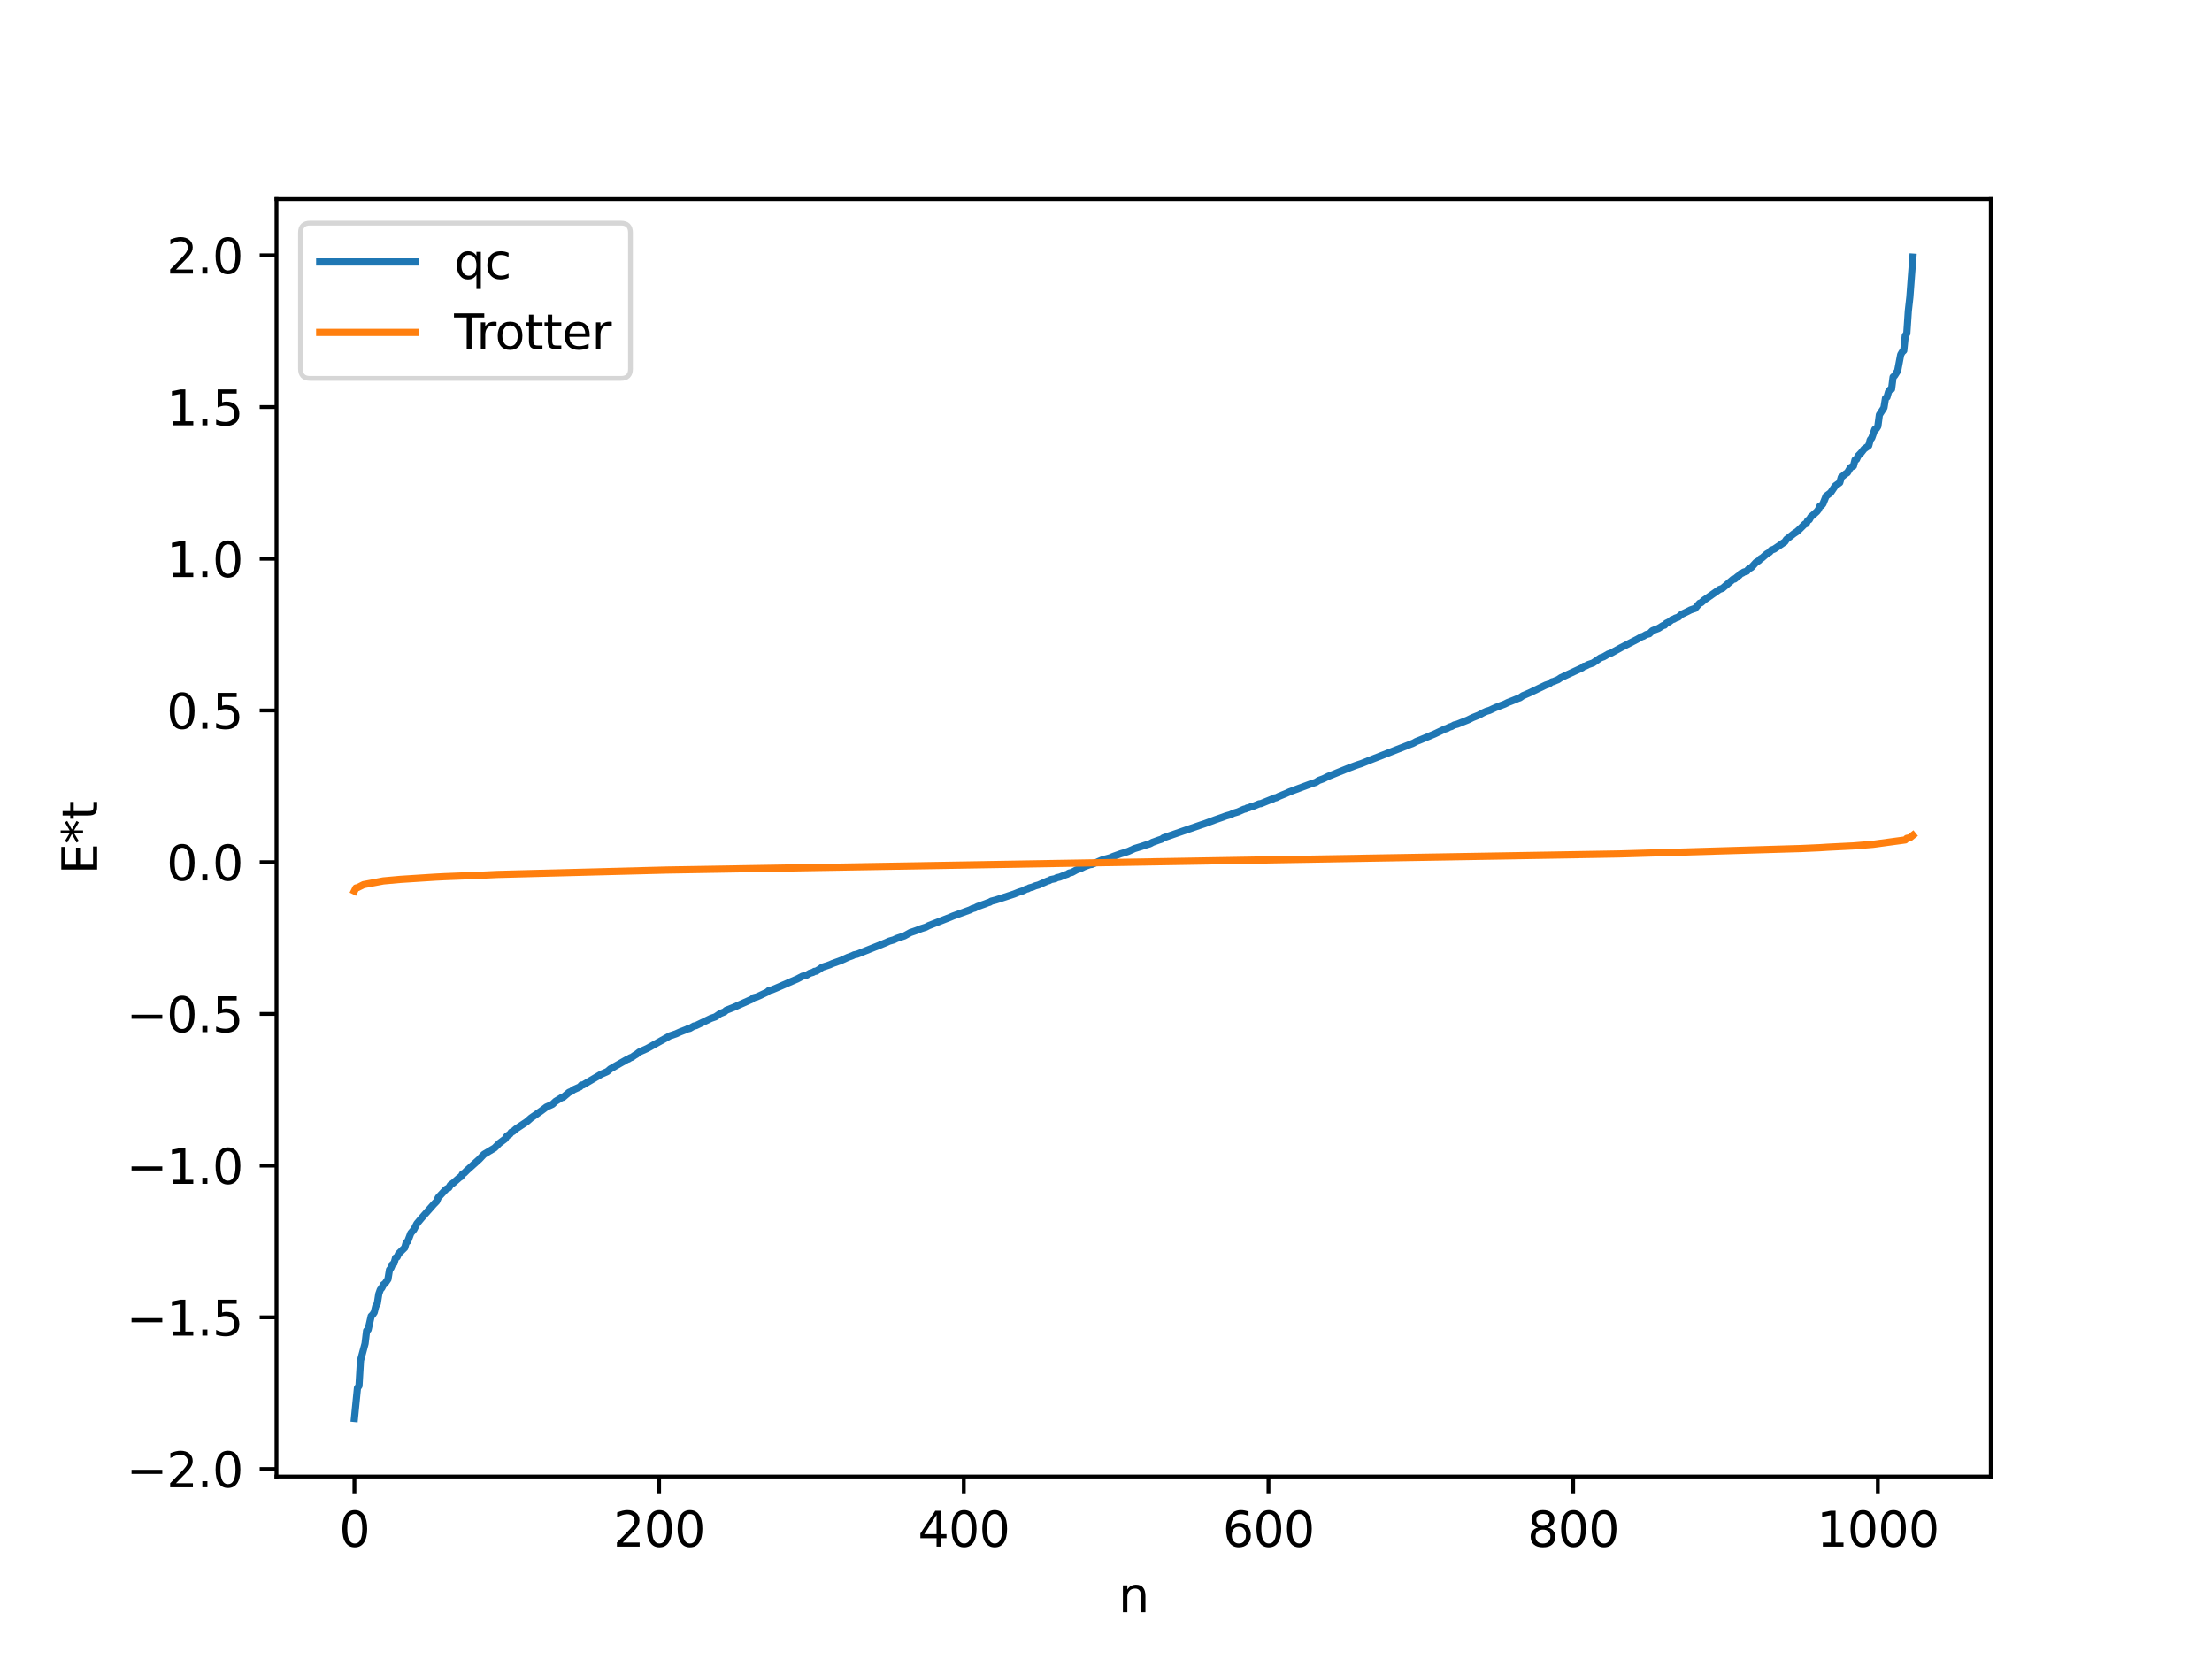 <?xml version="1.0" encoding="utf-8" standalone="no"?>
<!DOCTYPE svg PUBLIC "-//W3C//DTD SVG 1.1//EN"
  "http://www.w3.org/Graphics/SVG/1.1/DTD/svg11.dtd">
<svg xmlns:xlink="http://www.w3.org/1999/xlink" width="460.8pt" height="345.6pt" viewBox="0 0 460.8 345.6" xmlns="http://www.w3.org/2000/svg" version="1.1">
 <defs>
  <style type="text/css">*{stroke-linejoin: round; stroke-linecap: butt}</style>
 </defs>
 <g id="figure_1">
  <g id="patch_1">
   <path d="M 0 345.6 
L 460.8 345.6 
L 460.8 0 
L 0 0 
z
" style="fill: #ffffff"/>
  </g>
  <g id="axes_1">
   <g id="patch_2">
    <path d="M 57.6 307.584 
L 414.72 307.584 
L 414.72 41.472 
L 57.6 41.472 
z
" style="fill: #ffffff"/>
   </g>
   <g id="matplotlib.axis_1">
    <g id="xtick_1">
     <g id="line2d_1">
      <defs>
       <path id="m3e2f7bc6d7" d="M 0 0 
L 0 3.5 
" style="stroke: #000000; stroke-width: 0.8"/>
      </defs>
      <g>
       <use xlink:href="#m3e2f7bc6d7" x="73.833" y="307.584" style="stroke: #000000; stroke-width: 0.8"/>
      </g>
     </g>
     <g id="text_1">
      <!-- 0 -->
      <g transform="translate(70.651 322.182) scale(0.1 -0.1)">
       <defs>
        <path id="DejaVuSans-30" d="M 2034 4250 
Q 1547 4250 1301 3770 
Q 1056 3291 1056 2328 
Q 1056 1369 1301 889 
Q 1547 409 2034 409 
Q 2525 409 2770 889 
Q 3016 1369 3016 2328 
Q 3016 3291 2770 3770 
Q 2525 4250 2034 4250 
z
M 2034 4750 
Q 2819 4750 3233 4129 
Q 3647 3509 3647 2328 
Q 3647 1150 3233 529 
Q 2819 -91 2034 -91 
Q 1250 -91 836 529 
Q 422 1150 422 2328 
Q 422 3509 836 4129 
Q 1250 4750 2034 4750 
z
" transform="scale(0.016)"/>
       </defs>
       <use xlink:href="#DejaVuSans-30"/>
      </g>
     </g>
    </g>
    <g id="xtick_2">
     <g id="line2d_2">
      <g>
       <use xlink:href="#m3e2f7bc6d7" x="137.304" y="307.584" style="stroke: #000000; stroke-width: 0.8"/>
      </g>
     </g>
     <g id="text_2">
      <!-- 200 -->
      <g transform="translate(127.76 322.182) scale(0.1 -0.1)">
       <defs>
        <path id="DejaVuSans-32" d="M 1228 531 
L 3431 531 
L 3431 0 
L 469 0 
L 469 531 
Q 828 903 1448 1529 
Q 2069 2156 2228 2338 
Q 2531 2678 2651 2914 
Q 2772 3150 2772 3378 
Q 2772 3750 2511 3984 
Q 2250 4219 1831 4219 
Q 1534 4219 1204 4116 
Q 875 4013 500 3803 
L 500 4441 
Q 881 4594 1212 4672 
Q 1544 4750 1819 4750 
Q 2544 4750 2975 4387 
Q 3406 4025 3406 3419 
Q 3406 3131 3298 2873 
Q 3191 2616 2906 2266 
Q 2828 2175 2409 1742 
Q 1991 1309 1228 531 
z
" transform="scale(0.016)"/>
       </defs>
       <use xlink:href="#DejaVuSans-32"/>
       <use xlink:href="#DejaVuSans-30" x="63.623"/>
       <use xlink:href="#DejaVuSans-30" x="127.246"/>
      </g>
     </g>
    </g>
    <g id="xtick_3">
     <g id="line2d_3">
      <g>
       <use xlink:href="#m3e2f7bc6d7" x="200.775" y="307.584" style="stroke: #000000; stroke-width: 0.8"/>
      </g>
     </g>
     <g id="text_3">
      <!-- 400 -->
      <g transform="translate(191.231 322.182) scale(0.1 -0.1)">
       <defs>
        <path id="DejaVuSans-34" d="M 2419 4116 
L 825 1625 
L 2419 1625 
L 2419 4116 
z
M 2253 4666 
L 3047 4666 
L 3047 1625 
L 3713 1625 
L 3713 1100 
L 3047 1100 
L 3047 0 
L 2419 0 
L 2419 1100 
L 313 1100 
L 313 1709 
L 2253 4666 
z
" transform="scale(0.016)"/>
       </defs>
       <use xlink:href="#DejaVuSans-34"/>
       <use xlink:href="#DejaVuSans-30" x="63.623"/>
       <use xlink:href="#DejaVuSans-30" x="127.246"/>
      </g>
     </g>
    </g>
    <g id="xtick_4">
     <g id="line2d_4">
      <g>
       <use xlink:href="#m3e2f7bc6d7" x="264.246" y="307.584" style="stroke: #000000; stroke-width: 0.8"/>
      </g>
     </g>
     <g id="text_4">
      <!-- 600 -->
      <g transform="translate(254.702 322.182) scale(0.1 -0.1)">
       <defs>
        <path id="DejaVuSans-36" d="M 2113 2584 
Q 1688 2584 1439 2293 
Q 1191 2003 1191 1497 
Q 1191 994 1439 701 
Q 1688 409 2113 409 
Q 2538 409 2786 701 
Q 3034 994 3034 1497 
Q 3034 2003 2786 2293 
Q 2538 2584 2113 2584 
z
M 3366 4563 
L 3366 3988 
Q 3128 4100 2886 4159 
Q 2644 4219 2406 4219 
Q 1781 4219 1451 3797 
Q 1122 3375 1075 2522 
Q 1259 2794 1537 2939 
Q 1816 3084 2150 3084 
Q 2853 3084 3261 2657 
Q 3669 2231 3669 1497 
Q 3669 778 3244 343 
Q 2819 -91 2113 -91 
Q 1303 -91 875 529 
Q 447 1150 447 2328 
Q 447 3434 972 4092 
Q 1497 4750 2381 4750 
Q 2619 4750 2861 4703 
Q 3103 4656 3366 4563 
z
" transform="scale(0.016)"/>
       </defs>
       <use xlink:href="#DejaVuSans-36"/>
       <use xlink:href="#DejaVuSans-30" x="63.623"/>
       <use xlink:href="#DejaVuSans-30" x="127.246"/>
      </g>
     </g>
    </g>
    <g id="xtick_5">
     <g id="line2d_5">
      <g>
       <use xlink:href="#m3e2f7bc6d7" x="327.717" y="307.584" style="stroke: #000000; stroke-width: 0.8"/>
      </g>
     </g>
     <g id="text_5">
      <!-- 800 -->
      <g transform="translate(318.173 322.182) scale(0.1 -0.1)">
       <defs>
        <path id="DejaVuSans-38" d="M 2034 2216 
Q 1584 2216 1326 1975 
Q 1069 1734 1069 1313 
Q 1069 891 1326 650 
Q 1584 409 2034 409 
Q 2484 409 2743 651 
Q 3003 894 3003 1313 
Q 3003 1734 2745 1975 
Q 2488 2216 2034 2216 
z
M 1403 2484 
Q 997 2584 770 2862 
Q 544 3141 544 3541 
Q 544 4100 942 4425 
Q 1341 4750 2034 4750 
Q 2731 4750 3128 4425 
Q 3525 4100 3525 3541 
Q 3525 3141 3298 2862 
Q 3072 2584 2669 2484 
Q 3125 2378 3379 2068 
Q 3634 1759 3634 1313 
Q 3634 634 3220 271 
Q 2806 -91 2034 -91 
Q 1263 -91 848 271 
Q 434 634 434 1313 
Q 434 1759 690 2068 
Q 947 2378 1403 2484 
z
M 1172 3481 
Q 1172 3119 1398 2916 
Q 1625 2713 2034 2713 
Q 2441 2713 2670 2916 
Q 2900 3119 2900 3481 
Q 2900 3844 2670 4047 
Q 2441 4250 2034 4250 
Q 1625 4250 1398 4047 
Q 1172 3844 1172 3481 
z
" transform="scale(0.016)"/>
       </defs>
       <use xlink:href="#DejaVuSans-38"/>
       <use xlink:href="#DejaVuSans-30" x="63.623"/>
       <use xlink:href="#DejaVuSans-30" x="127.246"/>
      </g>
     </g>
    </g>
    <g id="xtick_6">
     <g id="line2d_6">
      <g>
       <use xlink:href="#m3e2f7bc6d7" x="391.188" y="307.584" style="stroke: #000000; stroke-width: 0.8"/>
      </g>
     </g>
     <g id="text_6">
      <!-- 1000 -->
      <g transform="translate(378.463 322.182) scale(0.1 -0.1)">
       <defs>
        <path id="DejaVuSans-31" d="M 794 531 
L 1825 531 
L 1825 4091 
L 703 3866 
L 703 4441 
L 1819 4666 
L 2450 4666 
L 2450 531 
L 3481 531 
L 3481 0 
L 794 0 
L 794 531 
z
" transform="scale(0.016)"/>
       </defs>
       <use xlink:href="#DejaVuSans-31"/>
       <use xlink:href="#DejaVuSans-30" x="63.623"/>
       <use xlink:href="#DejaVuSans-30" x="127.246"/>
       <use xlink:href="#DejaVuSans-30" x="190.869"/>
      </g>
     </g>
    </g>
    <g id="text_7">
     <!-- n -->
     <g transform="translate(232.991 335.861) scale(0.1 -0.1)">
      <defs>
       <path id="DejaVuSans-6e" d="M 3513 2113 
L 3513 0 
L 2938 0 
L 2938 2094 
Q 2938 2591 2744 2837 
Q 2550 3084 2163 3084 
Q 1697 3084 1428 2787 
Q 1159 2491 1159 1978 
L 1159 0 
L 581 0 
L 581 3500 
L 1159 3500 
L 1159 2956 
Q 1366 3272 1645 3428 
Q 1925 3584 2291 3584 
Q 2894 3584 3203 3211 
Q 3513 2838 3513 2113 
z
" transform="scale(0.016)"/>
      </defs>
      <use xlink:href="#DejaVuSans-6e"/>
     </g>
    </g>
   </g>
   <g id="matplotlib.axis_2">
    <g id="ytick_1">
     <g id="line2d_7">
      <defs>
       <path id="m5089ac710d" d="M 0 0 
L -3.5 0 
" style="stroke: #000000; stroke-width: 0.8"/>
      </defs>
      <g>
       <use xlink:href="#m5089ac710d" x="57.6" y="306.027" style="stroke: #000000; stroke-width: 0.8"/>
      </g>
     </g>
     <g id="text_8">
      <!-- −2.0 -->
      <g transform="translate(26.317 309.826) scale(0.1 -0.1)">
       <defs>
        <path id="DejaVuSans-2212" d="M 678 2272 
L 4684 2272 
L 4684 1741 
L 678 1741 
L 678 2272 
z
" transform="scale(0.016)"/>
        <path id="DejaVuSans-2e" d="M 684 794 
L 1344 794 
L 1344 0 
L 684 0 
L 684 794 
z
" transform="scale(0.016)"/>
       </defs>
       <use xlink:href="#DejaVuSans-2212"/>
       <use xlink:href="#DejaVuSans-32" x="83.789"/>
       <use xlink:href="#DejaVuSans-2e" x="147.412"/>
       <use xlink:href="#DejaVuSans-30" x="179.199"/>
      </g>
     </g>
    </g>
    <g id="ytick_2">
     <g id="line2d_8">
      <g>
       <use xlink:href="#m5089ac710d" x="57.6" y="274.422" style="stroke: #000000; stroke-width: 0.8"/>
      </g>
     </g>
     <g id="text_9">
      <!-- −1.5 -->
      <g transform="translate(26.317 278.222) scale(0.1 -0.1)">
       <defs>
        <path id="DejaVuSans-35" d="M 691 4666 
L 3169 4666 
L 3169 4134 
L 1269 4134 
L 1269 2991 
Q 1406 3038 1543 3061 
Q 1681 3084 1819 3084 
Q 2600 3084 3056 2656 
Q 3513 2228 3513 1497 
Q 3513 744 3044 326 
Q 2575 -91 1722 -91 
Q 1428 -91 1123 -41 
Q 819 9 494 109 
L 494 744 
Q 775 591 1075 516 
Q 1375 441 1709 441 
Q 2250 441 2565 725 
Q 2881 1009 2881 1497 
Q 2881 1984 2565 2268 
Q 2250 2553 1709 2553 
Q 1456 2553 1204 2497 
Q 953 2441 691 2322 
L 691 4666 
z
" transform="scale(0.016)"/>
       </defs>
       <use xlink:href="#DejaVuSans-2212"/>
       <use xlink:href="#DejaVuSans-31" x="83.789"/>
       <use xlink:href="#DejaVuSans-2e" x="147.412"/>
       <use xlink:href="#DejaVuSans-35" x="179.199"/>
      </g>
     </g>
    </g>
    <g id="ytick_3">
     <g id="line2d_9">
      <g>
       <use xlink:href="#m5089ac710d" x="57.6" y="242.818" style="stroke: #000000; stroke-width: 0.8"/>
      </g>
     </g>
     <g id="text_10">
      <!-- −1.0 -->
      <g transform="translate(26.317 246.617) scale(0.1 -0.1)">
       <use xlink:href="#DejaVuSans-2212"/>
       <use xlink:href="#DejaVuSans-31" x="83.789"/>
       <use xlink:href="#DejaVuSans-2e" x="147.412"/>
       <use xlink:href="#DejaVuSans-30" x="179.199"/>
      </g>
     </g>
    </g>
    <g id="ytick_4">
     <g id="line2d_10">
      <g>
       <use xlink:href="#m5089ac710d" x="57.6" y="211.214" style="stroke: #000000; stroke-width: 0.8"/>
      </g>
     </g>
     <g id="text_11">
      <!-- −0.5 -->
      <g transform="translate(26.317 215.013) scale(0.1 -0.1)">
       <use xlink:href="#DejaVuSans-2212"/>
       <use xlink:href="#DejaVuSans-30" x="83.789"/>
       <use xlink:href="#DejaVuSans-2e" x="147.412"/>
       <use xlink:href="#DejaVuSans-35" x="179.199"/>
      </g>
     </g>
    </g>
    <g id="ytick_5">
     <g id="line2d_11">
      <g>
       <use xlink:href="#m5089ac710d" x="57.6" y="179.61" style="stroke: #000000; stroke-width: 0.8"/>
      </g>
     </g>
     <g id="text_12">
      <!-- 0.0 -->
      <g transform="translate(34.697 183.409) scale(0.1 -0.1)">
       <use xlink:href="#DejaVuSans-30"/>
       <use xlink:href="#DejaVuSans-2e" x="63.623"/>
       <use xlink:href="#DejaVuSans-30" x="95.41"/>
      </g>
     </g>
    </g>
    <g id="ytick_6">
     <g id="line2d_12">
      <g>
       <use xlink:href="#m5089ac710d" x="57.6" y="148.005" style="stroke: #000000; stroke-width: 0.8"/>
      </g>
     </g>
     <g id="text_13">
      <!-- 0.5 -->
      <g transform="translate(34.697 151.805) scale(0.1 -0.1)">
       <use xlink:href="#DejaVuSans-30"/>
       <use xlink:href="#DejaVuSans-2e" x="63.623"/>
       <use xlink:href="#DejaVuSans-35" x="95.41"/>
      </g>
     </g>
    </g>
    <g id="ytick_7">
     <g id="line2d_13">
      <g>
       <use xlink:href="#m5089ac710d" x="57.6" y="116.401" style="stroke: #000000; stroke-width: 0.8"/>
      </g>
     </g>
     <g id="text_14">
      <!-- 1.0 -->
      <g transform="translate(34.697 120.2) scale(0.1 -0.1)">
       <use xlink:href="#DejaVuSans-31"/>
       <use xlink:href="#DejaVuSans-2e" x="63.623"/>
       <use xlink:href="#DejaVuSans-30" x="95.41"/>
      </g>
     </g>
    </g>
    <g id="ytick_8">
     <g id="line2d_14">
      <g>
       <use xlink:href="#m5089ac710d" x="57.6" y="84.797" style="stroke: #000000; stroke-width: 0.8"/>
      </g>
     </g>
     <g id="text_15">
      <!-- 1.5 -->
      <g transform="translate(34.697 88.596) scale(0.1 -0.1)">
       <use xlink:href="#DejaVuSans-31"/>
       <use xlink:href="#DejaVuSans-2e" x="63.623"/>
       <use xlink:href="#DejaVuSans-35" x="95.41"/>
      </g>
     </g>
    </g>
    <g id="ytick_9">
     <g id="line2d_15">
      <g>
       <use xlink:href="#m5089ac710d" x="57.6" y="53.193" style="stroke: #000000; stroke-width: 0.8"/>
      </g>
     </g>
     <g id="text_16">
      <!-- 2.0 -->
      <g transform="translate(34.697 56.992) scale(0.1 -0.1)">
       <use xlink:href="#DejaVuSans-32"/>
       <use xlink:href="#DejaVuSans-2e" x="63.623"/>
       <use xlink:href="#DejaVuSans-30" x="95.41"/>
      </g>
     </g>
    </g>
    <g id="text_17">
     <!-- E*t -->
     <g transform="translate(20.238 182.148) rotate(-90) scale(0.1 -0.1)">
      <defs>
       <path id="DejaVuSans-45" d="M 628 4666 
L 3578 4666 
L 3578 4134 
L 1259 4134 
L 1259 2753 
L 3481 2753 
L 3481 2222 
L 1259 2222 
L 1259 531 
L 3634 531 
L 3634 0 
L 628 0 
L 628 4666 
z
" transform="scale(0.016)"/>
       <path id="DejaVuSans-2a" d="M 3009 3897 
L 1888 3291 
L 3009 2681 
L 2828 2375 
L 1778 3009 
L 1778 1831 
L 1422 1831 
L 1422 3009 
L 372 2375 
L 191 2681 
L 1313 3291 
L 191 3897 
L 372 4206 
L 1422 3572 
L 1422 4750 
L 1778 4750 
L 1778 3572 
L 2828 4206 
L 3009 3897 
z
" transform="scale(0.016)"/>
       <path id="DejaVuSans-74" d="M 1172 4494 
L 1172 3500 
L 2356 3500 
L 2356 3053 
L 1172 3053 
L 1172 1153 
Q 1172 725 1289 603 
Q 1406 481 1766 481 
L 2356 481 
L 2356 0 
L 1766 0 
Q 1100 0 847 248 
Q 594 497 594 1153 
L 594 3053 
L 172 3053 
L 172 3500 
L 594 3500 
L 594 4494 
L 1172 4494 
z
" transform="scale(0.016)"/>
      </defs>
      <use xlink:href="#DejaVuSans-45"/>
      <use xlink:href="#DejaVuSans-2a" x="63.184"/>
      <use xlink:href="#DejaVuSans-74" x="113.184"/>
     </g>
    </g>
   </g>
   <g id="line2d_16">
    <path d="M 73.833 295.488 
L 74.467 289.147 
L 74.785 288.697 
L 75.102 283.415 
L 76.054 279.871 
L 76.372 277.207 
L 76.689 276.985 
L 77.324 274.173 
L 77.641 273.863 
L 77.958 273.391 
L 78.276 272.114 
L 78.593 271.583 
L 78.91 269.559 
L 79.228 268.65 
L 79.545 268.288 
L 79.862 267.625 
L 80.18 267.413 
L 80.815 266.496 
L 81.132 264.53 
L 81.449 264.13 
L 81.767 263.381 
L 82.084 263.145 
L 82.401 262.027 
L 82.719 261.87 
L 83.036 261.17 
L 84.305 259.923 
L 84.623 258.826 
L 84.94 258.596 
L 85.575 256.899 
L 86.21 256.152 
L 86.844 254.913 
L 87.796 253.774 
L 90.335 250.902 
L 90.97 250.251 
L 91.287 249.48 
L 92.874 247.781 
L 93.509 247.415 
L 93.826 246.861 
L 94.461 246.407 
L 95.73 245.293 
L 96.048 245.109 
L 96.365 244.542 
L 96.682 244.406 
L 97.317 243.774 
L 99.856 241.486 
L 100.808 240.47 
L 103.029 239.141 
L 103.981 238.192 
L 105.251 237.234 
L 105.568 236.69 
L 106.203 236.287 
L 106.52 235.854 
L 106.838 235.728 
L 107.472 235.184 
L 109.694 233.704 
L 110.646 232.878 
L 112.867 231.334 
L 113.82 230.61 
L 115.089 230.043 
L 115.724 229.439 
L 116.993 228.657 
L 117.31 228.589 
L 118.58 227.521 
L 118.897 227.428 
L 119.532 226.984 
L 120.801 226.42 
L 121.119 226.045 
L 121.436 226.021 
L 125.244 223.778 
L 126.514 223.225 
L 127.148 222.682 
L 130.639 220.704 
L 130.957 220.6 
L 131.274 220.364 
L 131.591 220.276 
L 132.226 219.831 
L 132.543 219.653 
L 133.178 219.152 
L 134.765 218.445 
L 139.525 215.804 
L 140.795 215.371 
L 141.747 214.944 
L 143.016 214.458 
L 143.334 214.289 
L 143.651 214.26 
L 144.603 213.708 
L 144.92 213.681 
L 148.094 212.149 
L 149.046 211.819 
L 149.998 211.156 
L 150.95 210.771 
L 151.267 210.465 
L 152.854 209.841 
L 156.662 208.146 
L 156.98 207.853 
L 157.615 207.69 
L 158.249 207.416 
L 159.836 206.664 
L 160.153 206.367 
L 160.788 206.212 
L 161.74 205.822 
L 166.183 203.892 
L 167.135 203.38 
L 168.087 203.124 
L 168.722 202.745 
L 169.357 202.562 
L 169.674 202.35 
L 169.991 202.329 
L 170.626 201.963 
L 171.261 201.511 
L 172.848 200.979 
L 173.482 200.7 
L 174.752 200.246 
L 175.386 200.001 
L 176.656 199.419 
L 177.608 199.071 
L 177.925 198.909 
L 178.56 198.771 
L 183.955 196.613 
L 184.59 196.353 
L 185.224 196.059 
L 186.177 195.788 
L 186.811 195.483 
L 188.398 194.959 
L 189.667 194.254 
L 190.302 194.044 
L 190.937 193.822 
L 191.889 193.45 
L 192.841 193.147 
L 193.476 192.822 
L 197.919 191.083 
L 198.553 190.817 
L 202.044 189.553 
L 202.679 189.236 
L 202.996 189.177 
L 203.631 188.848 
L 205.218 188.285 
L 205.853 188.032 
L 206.17 187.948 
L 206.487 187.735 
L 207.439 187.493 
L 210.613 186.458 
L 211.248 186.248 
L 212.2 185.863 
L 213.152 185.558 
L 213.786 185.223 
L 214.104 185.167 
L 214.421 184.971 
L 215.056 184.808 
L 215.691 184.537 
L 216.325 184.366 
L 218.229 183.528 
L 218.547 183.451 
L 218.864 183.24 
L 219.816 183.044 
L 220.134 182.852 
L 220.768 182.712 
L 222.038 182.209 
L 222.355 182.119 
L 222.672 181.889 
L 223.307 181.737 
L 224.259 181.214 
L 225.211 180.885 
L 225.846 180.562 
L 226.481 180.317 
L 227.115 180.108 
L 227.433 180.084 
L 229.654 179.12 
L 231.241 178.702 
L 231.876 178.422 
L 233.462 177.85 
L 234.097 177.67 
L 235.049 177.356 
L 236.319 176.777 
L 237.588 176.395 
L 238.858 175.979 
L 239.492 175.795 
L 240.127 175.46 
L 241.396 175.004 
L 242.031 174.8 
L 242.348 174.541 
L 250.282 171.809 
L 250.917 171.605 
L 251.869 171.253 
L 253.139 170.776 
L 254.725 170.225 
L 255.36 169.985 
L 256.312 169.716 
L 256.947 169.41 
L 257.899 169.129 
L 259.168 168.567 
L 259.486 168.516 
L 259.803 168.319 
L 260.12 168.285 
L 260.755 167.991 
L 261.072 167.961 
L 262.342 167.44 
L 262.659 167.419 
L 264.881 166.511 
L 265.198 166.43 
L 265.515 166.22 
L 265.833 166.197 
L 266.467 165.88 
L 267.102 165.618 
L 267.737 165.362 
L 268.689 164.933 
L 273.132 163.279 
L 274.084 162.982 
L 274.719 162.577 
L 275.671 162.231 
L 276.623 161.753 
L 280.748 160.091 
L 282.335 159.488 
L 282.97 159.268 
L 283.605 159.064 
L 285.191 158.417 
L 294.395 154.821 
L 295.029 154.471 
L 295.981 154.09 
L 298.203 153.164 
L 298.838 152.9 
L 301.059 151.843 
L 301.377 151.765 
L 302.011 151.436 
L 302.329 151.354 
L 302.963 151.019 
L 303.598 150.854 
L 305.82 149.962 
L 306.772 149.491 
L 308.041 148.982 
L 308.993 148.471 
L 309.628 148.179 
L 310.262 147.993 
L 311.532 147.402 
L 313.436 146.68 
L 314.071 146.36 
L 315.34 145.863 
L 316.292 145.468 
L 316.61 145.368 
L 317.244 144.928 
L 318.831 144.236 
L 322.005 142.715 
L 322.639 142.507 
L 323.274 142.043 
L 323.591 141.983 
L 324.226 141.714 
L 324.543 141.594 
L 325.178 141.165 
L 329.621 139.105 
L 329.939 138.81 
L 330.256 138.755 
L 330.891 138.432 
L 331.843 138.112 
L 333.429 137.033 
L 334.064 136.812 
L 335.016 136.254 
L 335.651 136.035 
L 337.555 134.981 
L 341.046 133.187 
L 341.998 132.641 
L 342.315 132.553 
L 342.95 132.184 
L 343.585 132.018 
L 344.22 131.386 
L 344.854 131.143 
L 345.489 130.908 
L 346.441 130.306 
L 346.758 130.235 
L 347.076 129.859 
L 347.71 129.548 
L 348.345 129.065 
L 348.662 128.996 
L 348.98 128.782 
L 349.615 128.568 
L 350.249 128.008 
L 351.519 127.399 
L 352.153 127.071 
L 352.788 126.845 
L 353.105 126.752 
L 354.058 125.668 
L 354.375 125.563 
L 355.01 124.989 
L 355.644 124.567 
L 358.183 122.791 
L 358.818 122.563 
L 361.039 120.669 
L 361.357 120.62 
L 361.991 120.089 
L 362.309 119.867 
L 362.626 119.486 
L 362.943 119.405 
L 363.261 119.175 
L 363.896 118.996 
L 364.213 118.577 
L 364.848 118.211 
L 365.8 117.16 
L 366.434 116.77 
L 366.752 116.392 
L 367.069 116.233 
L 368.021 115.402 
L 368.656 115.027 
L 368.973 114.623 
L 369.608 114.379 
L 371.829 112.865 
L 372.147 112.374 
L 373.734 111.14 
L 374.368 110.713 
L 375.003 110.135 
L 375.955 109.182 
L 376.272 109.085 
L 376.59 108.408 
L 376.907 108.264 
L 377.224 107.683 
L 377.859 107.142 
L 378.494 106.567 
L 378.811 106.15 
L 379.129 105.406 
L 379.446 105.331 
L 379.763 104.943 
L 380.398 103.356 
L 381.35 102.643 
L 382.302 101.231 
L 383.254 100.538 
L 383.572 99.426 
L 384.524 98.662 
L 384.841 98.474 
L 385.476 97.41 
L 386.11 97.066 
L 386.428 95.813 
L 386.745 95.705 
L 387.062 95 
L 387.697 94.342 
L 388.332 93.53 
L 389.284 92.845 
L 389.601 91.633 
L 389.919 91.242 
L 390.553 89.451 
L 390.871 89.314 
L 391.188 88.811 
L 391.505 86.407 
L 392.458 84.939 
L 392.775 82.974 
L 393.092 82.732 
L 393.41 81.6 
L 393.727 81.182 
L 394.044 81.06 
L 394.362 78.542 
L 394.679 78.249 
L 395.314 77.235 
L 395.948 73.883 
L 396.266 73.327 
L 396.583 73.035 
L 396.9 69.926 
L 397.218 69.477 
L 397.535 64.769 
L 397.853 61.939 
L 398.487 53.568 
L 398.487 53.568 
" clip-path="url(#pa04e7799f6)" style="fill: none; stroke: #1f77b4; stroke-width: 1.5; stroke-linecap: square"/>
   </g>
   <g id="line2d_17">
    <path d="M 73.833 185.614 
L 74.15 184.982 
L 74.467 184.92 
L 75.737 184.288 
L 79.862 183.514 
L 83.353 183.197 
L 90.653 182.728 
L 92.557 182.63 
L 99.856 182.343 
L 103.664 182.166 
L 138.891 181.248 
L 337.238 177.895 
L 338.824 177.849 
L 373.416 176.817 
L 375.003 176.773 
L 379.129 176.591 
L 380.715 176.488 
L 386.11 176.22 
L 389.284 175.959 
L 390.236 175.879 
L 396.9 174.972 
L 397.218 174.641 
L 397.853 174.519 
L 398.487 174.009 
L 398.487 174.009 
" clip-path="url(#pa04e7799f6)" style="fill: none; stroke: #ff7f0e; stroke-width: 1.5; stroke-linecap: square"/>
   </g>
   <g id="patch_3">
    <path d="M 57.6 307.584 
L 57.6 41.472 
" style="fill: none; stroke: #000000; stroke-width: 0.8; stroke-linejoin: miter; stroke-linecap: square"/>
   </g>
   <g id="patch_4">
    <path d="M 414.72 307.584 
L 414.72 41.472 
" style="fill: none; stroke: #000000; stroke-width: 0.8; stroke-linejoin: miter; stroke-linecap: square"/>
   </g>
   <g id="patch_5">
    <path d="M 57.6 307.584 
L 414.72 307.584 
" style="fill: none; stroke: #000000; stroke-width: 0.8; stroke-linejoin: miter; stroke-linecap: square"/>
   </g>
   <g id="patch_6">
    <path d="M 57.6 41.472 
L 414.72 41.472 
" style="fill: none; stroke: #000000; stroke-width: 0.8; stroke-linejoin: miter; stroke-linecap: square"/>
   </g>
   <g id="legend_1">
    <g id="patch_7">
     <path d="M 64.6 78.828 
L 129.342 78.828 
Q 131.342 78.828 131.342 76.828 
L 131.342 48.472 
Q 131.342 46.472 129.342 46.472 
L 64.6 46.472 
Q 62.6 46.472 62.6 48.472 
L 62.6 76.828 
Q 62.6 78.828 64.6 78.828 
z
" style="fill: #ffffff; opacity: 0.8; stroke: #cccccc; stroke-linejoin: miter"/>
    </g>
    <g id="line2d_18">
     <path d="M 66.6 54.57 
L 76.6 54.57 
L 86.6 54.57 
" style="fill: none; stroke: #1f77b4; stroke-width: 1.5; stroke-linecap: square"/>
    </g>
    <g id="text_18">
     <!-- qc -->
     <g transform="translate(94.6 58.07) scale(0.1 -0.1)">
      <defs>
       <path id="DejaVuSans-71" d="M 947 1747 
Q 947 1113 1208 752 
Q 1469 391 1925 391 
Q 2381 391 2643 752 
Q 2906 1113 2906 1747 
Q 2906 2381 2643 2742 
Q 2381 3103 1925 3103 
Q 1469 3103 1208 2742 
Q 947 2381 947 1747 
z
M 2906 525 
Q 2725 213 2448 61 
Q 2172 -91 1784 -91 
Q 1150 -91 751 415 
Q 353 922 353 1747 
Q 353 2572 751 3078 
Q 1150 3584 1784 3584 
Q 2172 3584 2448 3432 
Q 2725 3281 2906 2969 
L 2906 3500 
L 3481 3500 
L 3481 -1331 
L 2906 -1331 
L 2906 525 
z
" transform="scale(0.016)"/>
       <path id="DejaVuSans-63" d="M 3122 3366 
L 3122 2828 
Q 2878 2963 2633 3030 
Q 2388 3097 2138 3097 
Q 1578 3097 1268 2742 
Q 959 2388 959 1747 
Q 959 1106 1268 751 
Q 1578 397 2138 397 
Q 2388 397 2633 464 
Q 2878 531 3122 666 
L 3122 134 
Q 2881 22 2623 -34 
Q 2366 -91 2075 -91 
Q 1284 -91 818 406 
Q 353 903 353 1747 
Q 353 2603 823 3093 
Q 1294 3584 2113 3584 
Q 2378 3584 2631 3529 
Q 2884 3475 3122 3366 
z
" transform="scale(0.016)"/>
      </defs>
      <use xlink:href="#DejaVuSans-71"/>
      <use xlink:href="#DejaVuSans-63" x="63.477"/>
     </g>
    </g>
    <g id="line2d_19">
     <path d="M 66.6 69.249 
L 76.6 69.249 
L 86.6 69.249 
" style="fill: none; stroke: #ff7f0e; stroke-width: 1.5; stroke-linecap: square"/>
    </g>
    <g id="text_19">
     <!-- Trotter -->
     <g transform="translate(94.6 72.749) scale(0.1 -0.1)">
      <defs>
       <path id="DejaVuSans-54" d="M -19 4666 
L 3928 4666 
L 3928 4134 
L 2272 4134 
L 2272 0 
L 1638 0 
L 1638 4134 
L -19 4134 
L -19 4666 
z
" transform="scale(0.016)"/>
       <path id="DejaVuSans-72" d="M 2631 2963 
Q 2534 3019 2420 3045 
Q 2306 3072 2169 3072 
Q 1681 3072 1420 2755 
Q 1159 2438 1159 1844 
L 1159 0 
L 581 0 
L 581 3500 
L 1159 3500 
L 1159 2956 
Q 1341 3275 1631 3429 
Q 1922 3584 2338 3584 
Q 2397 3584 2469 3576 
Q 2541 3569 2628 3553 
L 2631 2963 
z
" transform="scale(0.016)"/>
       <path id="DejaVuSans-6f" d="M 1959 3097 
Q 1497 3097 1228 2736 
Q 959 2375 959 1747 
Q 959 1119 1226 758 
Q 1494 397 1959 397 
Q 2419 397 2687 759 
Q 2956 1122 2956 1747 
Q 2956 2369 2687 2733 
Q 2419 3097 1959 3097 
z
M 1959 3584 
Q 2709 3584 3137 3096 
Q 3566 2609 3566 1747 
Q 3566 888 3137 398 
Q 2709 -91 1959 -91 
Q 1206 -91 779 398 
Q 353 888 353 1747 
Q 353 2609 779 3096 
Q 1206 3584 1959 3584 
z
" transform="scale(0.016)"/>
       <path id="DejaVuSans-65" d="M 3597 1894 
L 3597 1613 
L 953 1613 
Q 991 1019 1311 708 
Q 1631 397 2203 397 
Q 2534 397 2845 478 
Q 3156 559 3463 722 
L 3463 178 
Q 3153 47 2828 -22 
Q 2503 -91 2169 -91 
Q 1331 -91 842 396 
Q 353 884 353 1716 
Q 353 2575 817 3079 
Q 1281 3584 2069 3584 
Q 2775 3584 3186 3129 
Q 3597 2675 3597 1894 
z
M 3022 2063 
Q 3016 2534 2758 2815 
Q 2500 3097 2075 3097 
Q 1594 3097 1305 2825 
Q 1016 2553 972 2059 
L 3022 2063 
z
" transform="scale(0.016)"/>
      </defs>
      <use xlink:href="#DejaVuSans-54"/>
      <use xlink:href="#DejaVuSans-72" x="46.334"/>
      <use xlink:href="#DejaVuSans-6f" x="85.197"/>
      <use xlink:href="#DejaVuSans-74" x="146.379"/>
      <use xlink:href="#DejaVuSans-74" x="185.588"/>
      <use xlink:href="#DejaVuSans-65" x="224.797"/>
      <use xlink:href="#DejaVuSans-72" x="286.32"/>
     </g>
    </g>
   </g>
  </g>
 </g>
 <defs>
  <clipPath id="pa04e7799f6">
   <rect x="57.6" y="41.472" width="357.12" height="266.112"/>
  </clipPath>
 </defs>
</svg>
